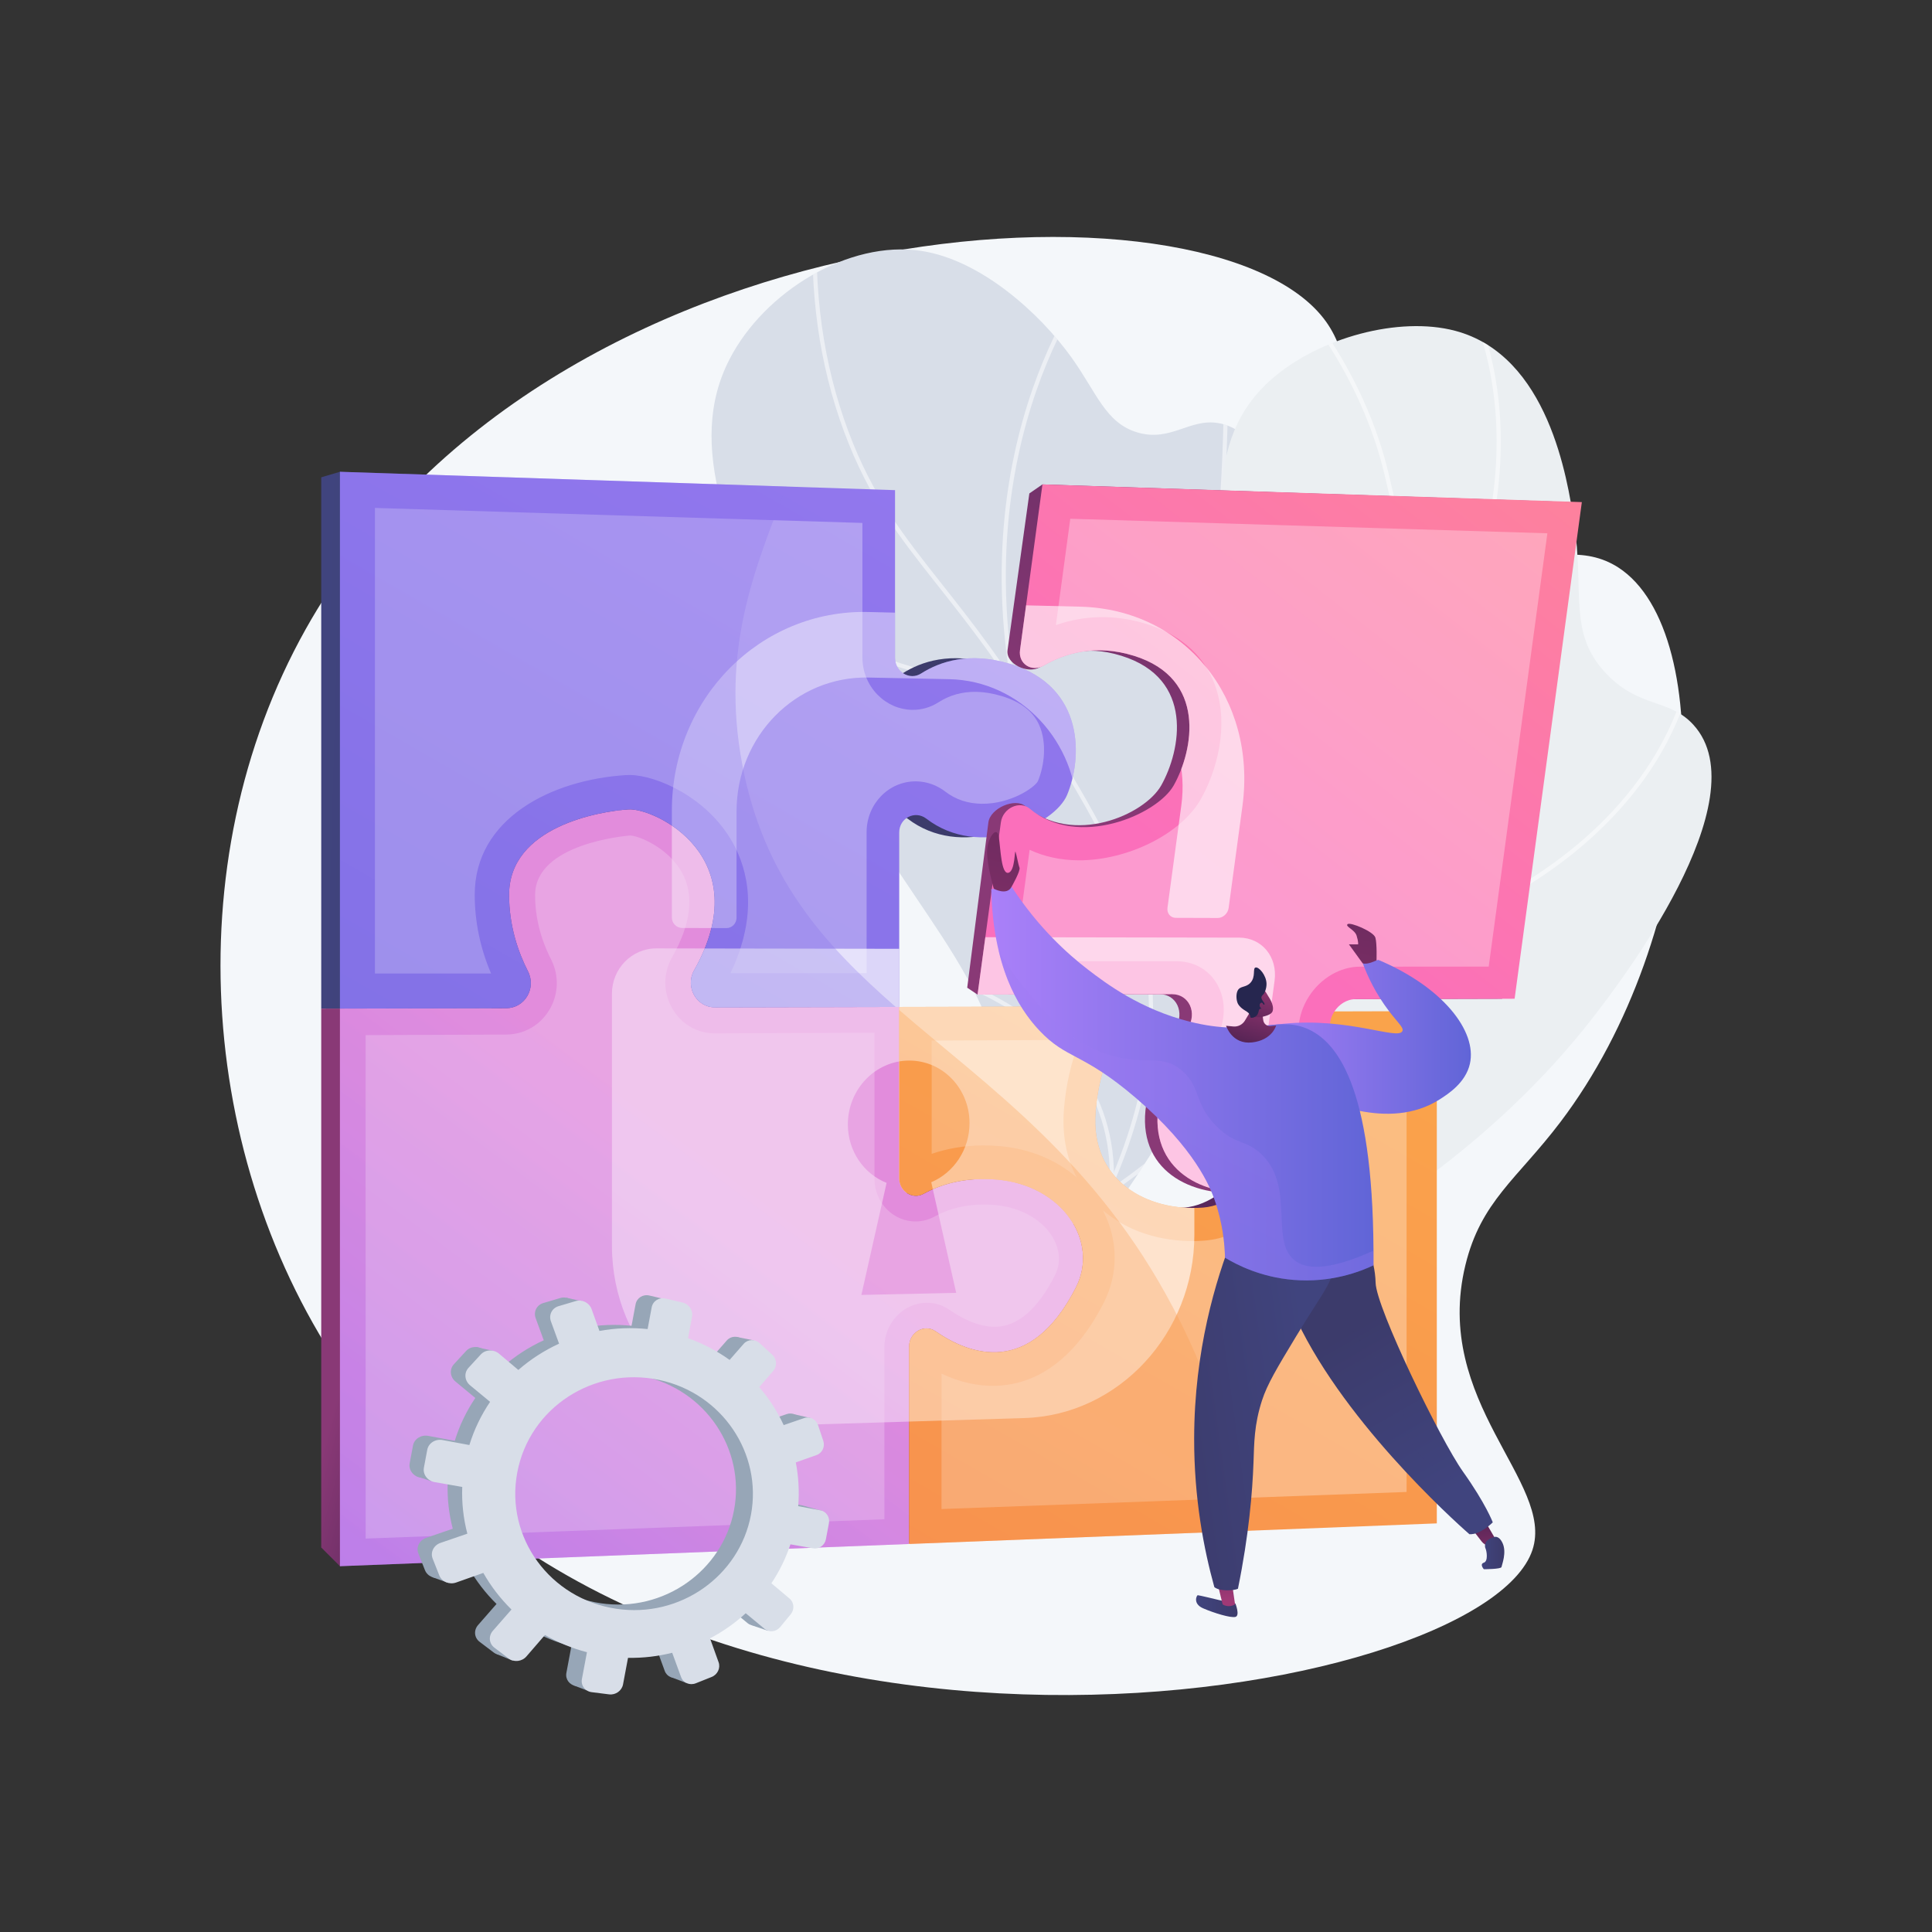 <?xml version="1.0" encoding="utf-8"?>
<!-- Generator: Adobe Illustrator 28.1.0, SVG Export Plug-In . SVG Version: 6.00 Build 0)  -->
<svg version="1.1" xmlns="http://www.w3.org/2000/svg" xmlns:xlink="http://www.w3.org/1999/xlink" x="0px" y="0px"
	 viewBox="0 0 3710 3710" style="enable-background:new 0 0 3710 3710;" xml:space="preserve">
<rect x="0" y="0" width="3710" height="3710" fill="#333333" stroke="none"/>
<style type="text/css">
	.st0{fill:#F4F7FA;}
	.st1{opacity:0.5;clip-path:url(#SVGID_00000013888273418740874490000009956810890954326445_);}
	.st2{fill:#FFFFFF;}
	.st3{opacity:0.5;clip-path:url(#SVGID_00000028308351428021098420000015280580745151757188_);}
	.st4{fill:url(#SVGID_00000068674289546809102460000016904090674174440077_);}
	.st5{fill:url(#SVGID_00000083777700887524780730000010235284921927968133_);}
	.st6{fill:url(#SVGID_00000084499606447977378960000007503833637080022657_);}
	.st7{opacity:0.6;clip-path:url(#SVGID_00000145059657096460665810000007361023164781077930_);}
	.st8{opacity:0.3;fill:#FFFFFF;}
	.st9{opacity:0.3;fill:url(#SVGID_00000115502988078811922390000012487630506882339748_);}
	.st10{opacity:0.7;clip-path:url(#SVGID_00000181781962623418130280000013317388261950387592_);}
	.st11{opacity:0.6;fill:#FFFFFF;}
	.st12{opacity:0.3;}
	.st13{fill:url(#SVGID_00000061451654356020529320000013115589399025458604_);}
	.st14{clip-path:url(#SVGID_00000102518534464142591460000003238878431578669963_);}
	.st15{fill:url(#SVGID_00000102502363828806973770000012533181680780606116_);}
	.st16{fill:url(#SVGID_00000072971418186839288500000004190643237295496861_);}
	.st17{fill:url(#SVGID_00000126298327157203906420000017602738501781196991_);}
	.st18{opacity:0.6;clip-path:url(#SVGID_00000039814415486011331230000012279523189591607461_);}
	.st19{fill:url(#SVGID_00000101801872466791691140000001504331642128241335_);}
	.st20{fill:url(#SVGID_00000029005631991820922600000005738741232467654018_);}
	.st21{fill:url(#SVGID_00000093859384778600939110000017575939552941517755_);}
	.st22{fill:url(#SVGID_00000020375302334300605490000007275058879405256370_);}
	.st23{fill:url(#SVGID_00000054961698947192001530000018268793908130054841_);}
	.st24{fill:url(#SVGID_00000138532466136966822670000012733320813975049649_);}
	.st25{fill:url(#SVGID_00000005953838739261122550000011767146727953617343_);}
	.st26{fill:url(#SVGID_00000025421269609888357660000004350461063635446206_);}
	.st27{fill:url(#SVGID_00000092419052058293498220000006174882703656540587_);}
	.st28{fill:url(#SVGID_00000078032311290965369350000014869225513972312715_);}
	.st29{fill:url(#SVGID_00000159461191024907447930000009837670233080604048_);}
	.st30{fill:url(#SVGID_00000114776444928830811100000002266461423122035609_);}
	.st31{fill:#26264F;}
	.st32{fill:url(#SVGID_00000033330457196978860560000008894007789336411550_);}
	.st33{opacity:0.3;fill:url(#SVGID_00000161601222024041107560000002867269127444846210_);}
	.st34{fill:url(#SVGID_00000042729996074358436770000006883663710328848562_);}
	.st35{fill:#97A6B7;}
	.st36{fill:#D8DEE8;}
</style>
<g id="Background">
</g>
<g id="Illustration">
	<g>
		<path class="st0" d="M2546.42,617.72c95.86,134.2-12.56,354.54,128.63,454.74c137.44,97.54,303.3-66.45,432.75,17.39
			c192.03,124.38,163.29,703.04-111.74,1065.28c-82.71,108.94-152.33,151.72-182.07,274.25
			c-63.87,263.11,171.94,416.74,128.74,546.99c-97.26,293.28-1637.79,554.72-2266.19-316.99
			c-293.49-407.13-342.99-998.96-89.35-1451.52C1045.51,390.08,2331.33,316.6,2546.42,617.72z"/>
		<g>
			<g>
				<defs>
					<path id="SVGID_1_" d="M1880.96,2631.29c47.18-125.92,97.04-317.2,55.99-532.58c-53.84-282.48-216.73-358.23-413.06-784.54
						c-124.14-269.55-208.06-458.91-122.96-624.38c66.69-129.67,229.18-229.13,368.03-208.02
						c115.45,17.55,228.07,120.53,288.15,204.05c48.97,68.07,65.64,126.82,127.69,144.78c63.41,18.36,99.42-27.54,154.87-18.14
						c112.47,19.07,162.58,241.42,170.68,277.36c90.1,399.75-120.07,803.13-213.86,977.98
						C2218.93,2212.38,2089.92,2417.7,1880.96,2631.29z"/>
				</defs>
				<use xlink:href="#SVGID_1_"  style="overflow:visible;fill:#D8DEE8;"/>
				<clipPath id="SVGID_00000001634762450544533020000006671909661942218883_">
					<use xlink:href="#SVGID_1_"  style="overflow:visible;"/>
				</clipPath>
				<g style="opacity:0.5;clip-path:url(#SVGID_00000001634762450544533020000006671909661942218883_);">
					<path class="st2" d="M1813.01,2746.84l-5.86-5.45c124.04-133.41,221.25-267.45,288.94-398.39
						c99.81-193.09,131.99-373.96,95.66-537.58c-28.46-128.16-96.86-241.7-191.54-398.84c-75.58-125.44-140.46-207.54-197.7-279.96
						c-74.8-94.64-133.88-169.4-181.32-296.75c-48.15-129.24-67.97-271.56-58.92-423l7.98,0.48
						c-8.98,150.33,10.68,291.55,58.43,419.73c47,126.17,105.74,200.49,180.1,294.58c57.39,72.61,122.43,154.92,198.27,280.8
						c91.49,151.85,163.75,271.8,192.5,401.23c36.75,165.5,4.33,348.18-96.36,542.98
						C2035.17,2478.26,1937.54,2612.9,1813.01,2746.84z"/>
					<path class="st2" d="M1936.9,1316.76c-27.81,0-120.04-3.27-229.85-42.26c-121.12-43-289.18-139.47-401.93-354.84l7.08-3.71
						c111.55,213.07,277.74,308.49,397.52,351.01c114.54,40.66,209.46,42.05,230.85,41.78c-45.46-272.13,8.33-483.39,61.66-612.95
						c58.16-141.29,128.46-218.79,129.17-219.55l5.89,5.41c-0.7,0.76-70.2,77.45-127.81,217.54
						c-53.15,129.26-106.74,340.49-60.26,612.77l0.76,4.45l-4.51,0.21C1945.3,1316.64,1942.32,1316.76,1936.9,1316.76z"/>
					<path class="st2" d="M2144.7,1661.07l-2.53-1.43c-1.48-0.83-149.5-83.74-314.17-137.81c-163.84-53.8-440.81,36.18-443.59,37.09
						l-2.5-7.59c2.8-0.92,282.28-91.71,448.58-37.1c153.52,50.41,292.61,125.76,313.03,137.02
						c119.73-112.76,169.42-377.74,190.03-580.79c22.5-221.77,16.07-419.48,16.01-421.45l7.99-0.27
						c0.07,1.98,6.52,200.23-16.04,422.53c-30.35,299.08-95.85,496.85-194.67,587.84L2144.7,1661.07z"/>
					<path class="st2" d="M2129.84,2293.48l0.51-7.95c5.42-85.08-14.77-161.23-60.01-226.36c-36.26-52.2-88.64-97.54-155.67-134.75
						c-114.41-63.52-233.2-81.45-234.39-81.63l1.16-7.91c1.2,0.18,121.44,18.33,237.12,82.54
						c105.72,58.69,228.89,168.69,220.22,360.55c27.2-18.62,134.67-94.95,255.98-218.43c129.03-131.33,300.57-344.37,385.07-613.56
						l164.08-522.71l7.63,2.39l-164.08,522.71c-85,270.77-257.45,484.94-387.14,616.92c-140.5,142.97-262.57,223.04-263.79,223.83
						L2129.84,2293.48z"/>
				</g>
			</g>
		</g>
		<g>
			<defs>
				<path id="SVGID_00000065762879534282642970000009693273173044624046_" d="M2467,2431.73
					c190.12-99.3,418.15-252.92,593.91-480.35c44.85-58.04,321.94-416.59,190.7-559.81c-46.23-50.45-104.09-31.58-167.08-97.95
					c-74.64-78.64-41.19-155.48-62.09-291.79c-12.47-81.33-48.97-319.36-228.29-366.66c-107.16-28.27-260.48,12.84-351.58,92.34
					c-133.64,116.6-107.25,292.93-57.43,590.5c44.16,263.79,92.58,308.59,121.06,499.09
					C2527.32,1958.49,2535.13,2164.46,2467,2431.73z"/>
			</defs>
			<use xlink:href="#SVGID_00000065762879534282642970000009693273173044624046_"  style="overflow:visible;fill:#EBEFF2;"/>
			<clipPath id="SVGID_00000160897519748696190200000004084632767694414215_">
				<use xlink:href="#SVGID_00000065762879534282642970000009693273173044624046_"  style="overflow:visible;"/>
			</clipPath>
			<g style="opacity:0.5;clip-path:url(#SVGID_00000160897519748696190200000004084632767694414215_);">
				<path class="st2" d="M2033.7,2793.12c-106.43,55.17-222.69,97.47-347.99,126.53l-1.83-7.87
					c236.78-54.91,441.14-157.41,607.39-304.65c221.48-196.15,361.02-465.29,414.76-799.94c55.96-348.52,4.85-680.78-47.87-898.14
					c-36.51-150.52-120.96-293.81-250.99-425.87l5.75-5.67c131.08,133.12,216.23,277.67,253.09,429.63
					c52.9,218.08,104.17,551.48,48,901.33c-54.04,336.55-194.46,607.29-417.38,804.71
					C2217.39,2683.36,2129.52,2743.45,2033.7,2793.12z"/>
				<path class="st2" d="M2731.63,1358.25l-3.34-1.42c-0.88-0.38-89.17-38.37-185.77-116.67
					c-89.25-72.34-204.16-194.89-244.72-367.93l7.87-1.84c40.04,170.81,153.67,291.95,241.94,363.49
					c85.21,69.06,163.69,106.4,180.54,114.04c263.34-474.98,100.56-771.92,44.27-851.74c-1.72-2.44-2.33-3.32-2.68-3.99l7.17-3.72
					l-3.59,1.86l3.57-1.9c0.27,0.47,1.01,1.5,2.13,3.09c57.1,80.98,222.56,382.57-45.61,863.55L2731.63,1358.25z"/>
				<path class="st2" d="M2862.98,1740.75c-44.78,23.21-94.79,45.14-150.69,65.05l-2.03,0.72l-1.73-1.29
					c-2.32-1.73-233.88-176.62-377.87-505.15l-145.23-331.35l7.4-3.24l145.23,331.35c136.58,311.6,352.23,484.06,373.59,500.61
					c146.18-52.33,343.67-152.9,459.01-335.47c69.28-109.65,76.01-198.16,76.07-199.04l8.06,0.54c-0.06,0.9-6.83,91.06-77.02,202.36
					C3126.66,1546.92,3032.58,1652.85,2862.98,1740.75z"/>
			</g>
		</g>
		<g>
			<g>
				
					<linearGradient id="SVGID_00000088098339000906536770000002522680946890784164_" gradientUnits="userSpaceOnUse" x1="3934.973" y1="-235.287" x2="623.014" y2="5519.529">
					<stop  offset="0" style="stop-color:#311944"/>
					<stop  offset="1" style="stop-color:#893976"/>
				</linearGradient>
				<path style="fill:url(#SVGID_00000088098339000906536770000002522680946890784164_);" d="M2437.99,1970.07
					c-34.34,0.09-74.85,13.72-55.28,43.74c99.99,153.38-15.23,297.98-108.27,305.08c-55.02,4.2-110.25-9.44-149.85-41.19
					c-29.73,32.84-58.61,66.41-86.76,100.6c9.64,30.49,7.88,63.53-7.87,94.34c-87.92,171.96-203.79,129.2-269.4,83.77
					c-21.48-14.87-50.76,2.15-50.76,29.34v379.15l1013.38-39.54v-983.66L2437.99,1970.07z"/>
			</g>
			<g>
				
					<linearGradient id="SVGID_00000036216770519836930370000011739346983970496185_" gradientUnits="userSpaceOnUse" x1="615.436" y1="1420.816" x2="1091.629" y2="1434.293">
					<stop  offset="0" style="stop-color:#40447E"/>
					<stop  offset="0.996" style="stop-color:#3C3B6B"/>
				</linearGradient>
				<path style="fill:url(#SVGID_00000036216770519836930370000011739346983970496185_);" d="M616.86,1936.77l319.26-0.73
					c35.91-0.08,58.25-38.54,41.81-70.79c-18.94-37.17-36.27-87.43-36.27-146.8c0-131.06,173.62-160.54,229.19-164.16
					c50.21-3.27,248.98,91.33,126.1,309c-17.86,31.63,4.38,71.19,39.99,71.11l353.86-0.8v-334.99c0-27.93,30.42-43.16,52.12-26.52
					c102.21,78.43,246,12,270.22-45.51c28.7-68.16,36.52-207.76-110.13-251.98c-77.18-23.28-133.77-4.55-170.26,18.75
					c-21.68,13.84-49.96-2.99-49.96-29.72L652.81,905.96l-35.95,10.62V1936.77z"/>
			</g>
			<g>
				
					<linearGradient id="SVGID_00000129897597714901792790000018053409058864995513_" gradientUnits="userSpaceOnUse" x1="1127.704" y1="2338.565" x2="768.236" y2="2239.711">
					<stop  offset="0" style="stop-color:#311944"/>
					<stop  offset="1" style="stop-color:#893976"/>
				</linearGradient>
				<path style="fill:url(#SVGID_00000129897597714901792790000018053409058864995513_);" d="M1760.56,2556.4
					c65.61,45.42,181.48,88.19,269.4-83.77c45.58-89.16-25.97-197.01-151.98-207.57c-62.82-5.27-109.29,10.27-140.23,27.35
					c-21.43,11.83-46.94-4.65-46.94-29.76v-329.03l-353.86,0.8c-35.61,0.08-57.85-39.48-39.99-71.11
					c122.88-217.67-75.89-312.27-126.1-309c-55.57,3.62-229.19,33.1-229.19,164.16c0,59.37,17.33,109.63,36.27,146.8
					c16.43,32.24-5.9,70.7-41.81,70.79l-319.26,0.73v1034.86l35.95,35.89l1056.99-421.79
					C1709.8,2558.55,1739.07,2541.53,1760.56,2556.4z"/>
				<g>
					<g>
						<defs>
							<path id="SVGID_00000168113829814522062560000011138692600924912062_" d="M1796.51,2556.4
								c65.61,45.42,181.48,88.19,269.4-83.77c45.58-89.16-25.97-197.01-151.98-207.57c-62.82-5.27-109.29,10.27-140.23,27.35
								c-21.43,11.83-46.94-4.65-46.94-29.76v-329.03l-353.86,0.8c-35.61,0.08-57.85-39.48-39.99-71.11
								c122.88-217.67-75.89-312.27-126.1-309c-55.57,3.62-229.19,33.1-229.19,164.16c0,59.37,17.33,109.63,36.27,146.8
								c16.43,32.24-5.9,70.7-41.81,70.79l-319.26,0.73v1070.75l1092.94-42.64v-379.15
								C1745.75,2558.55,1775.02,2541.53,1796.51,2556.4z"/>
						</defs>
						
							<linearGradient id="SVGID_00000041271577812867132270000017992944907344396701_" gradientUnits="userSpaceOnUse" x1="1393.427" y1="2190.836" x2="56.429" y2="3981.249">
							<stop  offset="3.597120e-03" style="stop-color:#E38DDD"/>
							<stop  offset="1" style="stop-color:#9571F6"/>
						</linearGradient>
						
							<use xlink:href="#SVGID_00000168113829814522062560000011138692600924912062_"  style="overflow:visible;fill:url(#SVGID_00000041271577812867132270000017992944907344396701_);"/>
						<clipPath id="SVGID_00000170987274470247055860000015562426532589961398_">
							<use xlink:href="#SVGID_00000168113829814522062560000011138692600924912062_"  style="overflow:visible;"/>
						</clipPath>
						<g style="opacity:0.6;clip-path:url(#SVGID_00000170987274470247055860000015562426532589961398_);">
							<path class="st2" d="M2167.94,1784.61l-80.46-0.25c-10.27-0.03-18.6-8.82-18.6-19.62v-199.12
								c0-141.62-109.66-258.64-246.13-261.4l-155.05-3.14c-139.35-2.82-253.33,112.39-253.33,257.34v203.82
								c0,11.06-8.74,20-19.52,19.97l-85.03-0.26c-10.86-0.03-19.66-9.07-19.66-20.18v-204.71c0-216.03,170.28-386.95,377.54-381.83
								l155.04,3.83c202.02,4.99,363.65,178.61,363.65,387.84v198.28C2186.41,1775.95,2178.14,1784.65,2167.94,1784.61z"/>
							<path class="st2" d="M2214.23,1822.83l-953.79-1.64c-47.08-0.08-85.35,38.88-85.35,87.02v483.57
								c0,196.36,155.48,350.77,344.96,344.97l447.22-13.7c181.13-5.55,326.24-162.95,326.24-351.64v-464.68
								C2293.51,1860.47,2258.07,1822.9,2214.23,1822.83z M1836.17,2482.65l-182.05,3.99l48.37-215.17
								c-43.49-17.2-74.36-60.79-74.36-112.3c0-67.31,52.64-122.19,117.31-122.57c64.37-0.38,116.34,53.42,116.34,120.18
								c0,51.08-30.43,95.15-73.52,113.47L1836.17,2482.65z"/>
						</g>
					</g>
					<path class="st8" d="M702.11,2954.51v-966.77l269.96-1.09c34.21-0.14,65.16-17.84,82.85-47.31
						c17.86-29.78,19.08-66.1,3.26-97.21c-20.31-39.92-30.61-81.45-30.61-123.4c0-98.84,173.72-113.62,182.57-114.31
						c14.79,0.33,71.73,21.86,99.07,70.53c24.4,43.42,18.14,98.31-18.62,163.31c-17.29,30.56-17.3,67.08-0.03,97.63
						c17.22,30.48,48.03,48.58,82.35,48.44l306.31-1.23v280.22c0,22.72,8.63,43.81,24.27,59.4c15.13,15.08,34.96,23.17,55.81,22.82
						c12.46-0.21,24.95-3.6,36.11-9.78c26.26-14.54,56.57-22.18,90.05-22.71c7.85-0.12,15.96,0.15,24.11,0.82
						c51.78,4.25,95.67,29.95,114.69,67.04c8.31,16.21,15.22,41.39,0.9,69.33c-32.6,63.66-70.59,96.52-112.94,97.55
						c-33.65,0.82-66.92-17.2-88.93-32.48c-13.33-9.25-28.84-13.96-44.86-13.59c-44.13,0.99-80.14,39.24-80.14,85.25v330.45
						L702.11,2954.51z"/>
					
						<linearGradient id="SVGID_00000003796005016872573520000003106640751667975867_" gradientUnits="userSpaceOnUse" x1="1393.427" y1="2190.836" x2="56.429" y2="3981.249">
						<stop  offset="3.597120e-03" style="stop-color:#E38DDD"/>
						<stop  offset="1" style="stop-color:#9571F6"/>
					</linearGradient>
					<path style="opacity:0.3;fill:url(#SVGID_00000003796005016872573520000003106640751667975867_);" d="M1796.51,2556.4
						c65.61,45.42,181.48,88.19,269.4-83.77c45.58-89.16-25.97-197.01-151.98-207.57c-62.82-5.27-109.29,10.27-140.23,27.35
						c-21.43,11.83-46.94-4.65-46.94-29.76v-329.03l-353.86,0.8c-35.61,0.08-57.85-39.48-39.99-71.11
						c122.88-217.67-75.89-312.27-126.1-309c-55.57,3.62-229.19,33.1-229.19,164.16c0,59.37,17.33,109.63,36.27,146.8
						c16.43,32.24-5.9,70.7-41.81,70.79l-319.26,0.73v1070.75l1092.94-42.64v-379.15
						C1745.75,2558.55,1775.02,2541.53,1796.51,2556.4z"/>
				</g>
			</g>
			<g>
				<g>
					<defs>
						<path id="SVGID_00000043443869406378556040000002243886831510167449_" d="M652.81,1936.77l319.26-0.73
							c35.91-0.08,58.25-38.54,41.81-70.79c-18.94-37.17-36.27-87.43-36.27-146.8c0-131.06,173.62-160.54,229.19-164.16
							c50.21-3.27,248.98,91.33,126.1,309c-17.86,31.63,4.38,71.19,39.99,71.11l353.86-0.8v-334.99c0-27.93,30.42-43.16,52.12-26.52
							c102.21,78.43,246,12,270.22-45.51c28.7-68.16,36.52-207.76-110.13-251.98c-77.18-23.28-133.77-4.55-170.26,18.75
							c-21.68,13.84-49.96-2.99-49.96-29.72V941.22L652.81,905.96V1936.77z"/>
					</defs>
					
						<linearGradient id="SVGID_00000042736797883103335780000002591625744818382494_" gradientUnits="userSpaceOnUse" x1="2695.629" y1="-1119.771" x2="-729.991" y2="4832.539">
						<stop  offset="0" style="stop-color:#AA80F9"/>
						<stop  offset="0.996" style="stop-color:#6165D7"/>
					</linearGradient>
					
						<use xlink:href="#SVGID_00000043443869406378556040000002243886831510167449_"  style="overflow:visible;fill:url(#SVGID_00000042736797883103335780000002591625744818382494_);"/>
					<clipPath id="SVGID_00000008135216446188331800000007314362998693092541_">
						<use xlink:href="#SVGID_00000043443869406378556040000002243886831510167449_"  style="overflow:visible;"/>
					</clipPath>
					<g style="opacity:0.7;clip-path:url(#SVGID_00000008135216446188331800000007314362998693092541_);">
						<path class="st11" d="M2167.94,1784.61l-80.46-0.25c-10.27-0.03-18.6-8.82-18.6-19.62v-199.12
							c0-141.62-109.66-258.64-246.13-261.4l-155.05-3.14c-139.35-2.82-253.33,112.39-253.33,257.34v203.82
							c0,11.06-8.74,20-19.52,19.97l-85.03-0.26c-10.86-0.03-19.66-9.07-19.66-20.18v-204.71c0-216.03,170.28-386.95,377.54-381.83
							l155.04,3.83c202.02,4.99,363.65,178.61,363.65,387.84v198.28C2186.41,1775.95,2178.14,1784.65,2167.94,1784.61z"/>
						<path class="st2" d="M2214.23,1822.83l-953.79-1.64c-47.08-0.08-85.35,38.88-85.35,87.02v483.57
							c0,196.36,155.48,350.77,344.96,344.97l447.22-13.7c181.13-5.55,326.24-162.95,326.24-351.64v-464.68
							C2293.51,1860.47,2258.07,1822.9,2214.23,1822.83z M1836.17,2482.65l-182.05,3.99l48.37-215.17
							c-43.49-17.2-74.36-60.79-74.36-112.3c0-67.31,52.64-122.19,117.31-122.57c64.37-0.38,116.34,53.42,116.34,120.18
							c0,51.08-30.43,95.15-73.52,113.47L1836.17,2482.65z"/>
					</g>
				</g>
				<path class="st8" d="M719.99,1869.43V975.37l936.09,28.81v258.13c0,27.3,10.43,52.9,29.34,72.04
					c17.91,18.12,41.34,28.33,65.95,28.78c17.89,0.32,35.38-4.66,50.6-14.42c21.71-13.92,46.25-20.7,72.96-20.18
					c15.21,0.3,31.4,2.98,48.09,7.97c36.75,11,60.4,29.13,72.35,55.45c15.53,34.19,10.04,78.91-2.28,108.1
					c-6.63,12.6-52.88,44.06-107.86,43.42c-26.7-0.31-50.19-8.13-69.81-23.24c-16.47-12.68-35.84-19.53-56.03-19.79
					c-52.45-0.69-95.25,43.1-95.25,97.61v270.73l-261.46-0.01c54.69-114.29,33.41-198.69,4.24-250.84
					c-48.82-87.28-146.3-129.05-196.99-129.73c-2.79-0.04-5.46,0.04-7.97,0.19c-143.79,9.02-290.35,83.62-290.35,229.75
					c0,51.67,10.57,102.46,31.43,151.33L719.99,1869.43z"/>
				<g class="st12">
					
						<linearGradient id="SVGID_00000055673574931308656390000002408541158759418780_" gradientUnits="userSpaceOnUse" x1="2673.298" y1="-1163.802" x2="-777.558" y2="4832.357">
						<stop  offset="0" style="stop-color:#AA80F9"/>
						<stop  offset="0.996" style="stop-color:#6165D7"/>
					</linearGradient>
					<path style="fill:url(#SVGID_00000055673574931308656390000002408541158759418780_);" d="M1425.02,1466.05
						c-40.71-218.97,23.88-373.92,85.35-531.72l-857.56-28.37v1030.81l319.25-0.73c35.91-0.08,58.25-38.55,41.82-70.79
						c-18.94-37.17-36.28-87.43-36.28-146.8c0-131.06,173.62-160.54,229.19-164.16c50.21-3.27,248.98,91.33,126.1,309
						c-17.85,31.63,4.38,71.19,39.99,71.11l347.12-0.78C1580.63,1811.9,1465.4,1683.3,1425.02,1466.05z"/>
				</g>
			</g>
			<g>
				<g>
					<defs>
						<path id="SVGID_00000111163762575909421120000009692041317914609812_" d="M2759.12,1941.68l-305.09,0.81
							c-34.34,0.09-54.95,41.3-35.38,71.32c99.99,153.38-15.23,297.98-108.27,305.08c-108.06,8.25-216.98-52.26-206.57-183.83
							c4.51-56.95,19.74-102.6,35.54-136.01c14.47-30.6-6.87-66.34-39.33-66.27l-373.29,0.84v329.03
							c0,25.11,25.51,41.59,46.94,29.76c30.94-17.08,77.42-32.62,140.23-27.35c126.02,10.56,197.57,118.41,151.98,207.57
							c-87.92,171.96-203.79,129.19-269.4,83.77c-21.49-14.87-50.76,2.15-50.76,29.34v379.15l1013.38-39.54V1941.68z"/>
					</defs>
					
						<linearGradient id="SVGID_00000176747857249014481130000016275757163474572199_" gradientUnits="userSpaceOnUse" x1="3824.903" y1="-319.323" x2="512.942" y2="5435.494">
						<stop  offset="0" style="stop-color:#FFC444"/>
						<stop  offset="0.996" style="stop-color:#F36F56"/>
					</linearGradient>
					
						<use xlink:href="#SVGID_00000111163762575909421120000009692041317914609812_"  style="overflow:visible;fill:url(#SVGID_00000176747857249014481130000016275757163474572199_);"/>
					<clipPath id="SVGID_00000085233264710522087800000007461364788124428447_">
						<use xlink:href="#SVGID_00000111163762575909421120000009692041317914609812_"  style="overflow:visible;"/>
					</clipPath>
					<g style="clip-path:url(#SVGID_00000085233264710522087800000007461364788124428447_);">
						<path class="st2" d="M2167.94,1784.61l-80.46-0.25c-10.27-0.03-18.6-8.82-18.6-19.62v-199.12
							c0-141.62-109.66-258.64-246.13-261.4l-155.05-3.14c-139.35-2.82-253.33,112.39-253.33,257.34v203.82
							c0,11.06-8.74,20-19.52,19.97l-85.03-0.26c-10.86-0.03-19.66-9.07-19.66-20.18v-204.71c0-216.03,170.28-386.95,377.54-381.83
							l155.04,3.83c202.02,4.99,363.65,178.61,363.65,387.84v198.28C2186.41,1775.95,2178.14,1784.65,2167.94,1784.61z"/>
						<path class="st11" d="M2214.23,1822.83l-953.79-1.64c-47.08-0.08-85.35,38.88-85.35,87.02v483.57
							c0,196.36,155.48,350.77,344.96,344.97l447.22-13.7c181.13-5.55,326.24-162.95,326.24-351.64v-464.68
							C2293.51,1860.47,2258.07,1822.9,2214.23,1822.83z M1836.17,2482.65l-182.05,3.99l48.37-215.17
							c-43.49-17.2-74.36-60.79-74.36-112.3c0-67.31,52.64-122.19,117.31-122.57c64.37-0.38,116.34,53.42,116.34,120.18
							c0,51.08-30.43,95.15-73.52,113.47L1836.17,2482.65z"/>
					</g>
				</g>
				<path class="st8" d="M1807.99,2897.79v-260.02c35.07,16.53,69.96,24.37,104.22,23.39c58.46-1.66,141.64-30.68,207.17-159.16
					c28.36-55.62,28.18-119.62-0.5-175.79c-0.36-0.71-0.73-1.42-1.1-2.13c45.79,39.12,108.88,60.34,177.36,59.06
					c6.19-0.12,12.46-0.42,18.64-0.91c71.84-5.65,143.82-61.99,179.34-140.05c34.16-75.06,30.46-159.66-9.41-236.66l217.34-1.08
					v860.56L1807.99,2897.79z M2067.38,2260.83c-38.9-33.65-90.28-55.04-147.71-59.99c-11.5-0.99-23.02-1.43-34.25-1.29
					c-33.94,0.4-66.18,5.83-96.35,16.22v-217.57l284.54-1.3c-16.56,41.82-26.81,86.58-30.52,133.42
					C2039.27,2178.54,2047.62,2222.84,2067.38,2260.83z"/>
				<g class="st12">
					
						<linearGradient id="SVGID_00000182528916140990740380000013628489445729175435_" gradientUnits="userSpaceOnUse" x1="3750.908" y1="-497.502" x2="338.72" y2="5431.47">
						<stop  offset="0" style="stop-color:#FFC444"/>
						<stop  offset="0.996" style="stop-color:#F36F56"/>
					</linearGradient>
					<path style="fill:url(#SVGID_00000182528916140990740380000013628489445729175435_);" d="M1726.75,1939.51v323.14
						c0,25.11,25.51,41.59,46.94,29.76c30.94-17.08,77.42-32.62,140.23-27.35c126.02,10.56,197.57,118.41,151.98,207.57
						c-87.92,171.96-203.79,129.2-269.4,83.77c-21.49-14.87-50.76,2.15-50.76,29.34v379.15l648.72-25.31
						c-29.63-176.88-82.88-316.34-140.88-426.83C2104.25,2228.22,1898.39,2088.37,1726.75,1939.51z"/>
				</g>
			</g>
			<g>
				
					<linearGradient id="SVGID_00000020384246247122276630000008825722557628748722_" gradientUnits="userSpaceOnUse" x1="3072.407" y1="223.109" x2="2052.789" y2="1646.326" gradientTransform="matrix(1 0 -0.134 0.987 399.021 38.4)">
					<stop  offset="0" style="stop-color:#311944"/>
					<stop  offset="1" style="stop-color:#893976"/>
				</linearGradient>
				<path style="fill:url(#SVGID_00000020384246247122276630000008825722557628748722_);" d="M1996.81,1281.28
					c39.61-23,82.63-44.93,156.7-21.96c140.74,43.66,114.26,181.47,76.45,248.76c-31.91,56.78-169.3,117.32-261.03,39.9
					c-19.47-16.43-67.2,3.64-70.93,31.21l-40.67,317.48l19.87,13.21l349.43-0.83c32.47-0.07,49.03,35.21,30.47,65.42
					c-20.27,32.99-41.6,78.04-53.72,134.27c-27.99,129.88,72.84,189.61,182,181.47c93.99-7.01,228.53-149.75,149.04-301.17
					c-15.56-29.63,10.56-70.31,44.91-70.4l305.2-0.79l129.11-953.66l-1011.83-33.98l-25.16,17.33l-41.9,300.97
					C1931.18,1274.89,1973.27,1294.95,1996.81,1281.28z"/>
				
					<linearGradient id="SVGID_00000170248203798277136550000000184549463685998001_" gradientUnits="userSpaceOnUse" x1="3091.835" y1="219.859" x2="2072.217" y2="1643.075" gradientTransform="matrix(1 0 -0.134 0.987 399.021 38.4)">
					<stop  offset="0" style="stop-color:#FF9085"/>
					<stop  offset="1" style="stop-color:#FB6FBB"/>
				</linearGradient>
				<path style="fill:url(#SVGID_00000170248203798277136550000000184549463685998001_);" d="M2004.71,1277.84
					c39.61-23,98.7-41.49,172.77-18.51c140.74,43.66,114.26,181.47,76.45,248.76c-31.91,56.78-184.57,122.35-276.3,44.93
					c-19.47-16.43-51.93-1.39-55.66,26.18l-44.77,330.69l373.4-0.83c32.47-0.07,49.03,35.21,30.47,65.42
					c-20.27,32.99-41.6,78.04-53.72,134.27c-27.99,129.88,72.84,189.61,182,181.47c93.99-7.01,228.53-149.75,149.04-301.17
					c-15.56-29.63,10.56-70.31,44.91-70.4l305.2-0.79l129.11-953.66l-1035.8-33.98l-43.09,318.3
					C1955.14,1274.89,1981.17,1291.5,2004.71,1277.84z"/>
				<path class="st8" d="M2402.48,2228.18c-45.53,0.63-84.36-14.28-103.79-39.93c-14.47-19.11-18.24-43.6-11.51-74.85
					c8.56-39.76,23.46-77.13,44.26-111.04c20.71-33.78,24.31-73.01,9.62-105.03c-14.77-32.21-45.37-51.46-81.91-51.46l-310.95-0.02
					l28.97-214.01c28.01,13.07,59.61,19.96,93.43,20.19c94.9,0.66,198.15-51.15,235.56-117.85
					c29.97-53.44,53.38-137.04,29.27-211.83c-13.43-41.67-47.51-97.07-133.78-124.06c-25.93-8.12-52.23-12.55-78.14-13.16
					c-32.82-0.78-64.92,4.35-95.92,15.3l27.66-204.31l916.17,27.95l-112.66,832.1l-247.02,0.08c-38.14,0.01-75.93,22.15-98.57,57.82
					c-22.56,35.55-25.86,78.03-8.6,110.79c30.9,58.67,16.17,106.38-1.63,136.13c-24.47,40.89-63.85,64.87-88.51,66.65
					C2410.44,2227.95,2406.42,2228.12,2402.48,2228.18z"/>
				<g>
					<defs>
						<path id="SVGID_00000063629096785841836490000015184638733929971084_" d="M2004.71,1277.84c39.61-23,98.7-41.49,172.77-18.51
							c140.74,43.66,114.26,181.47,76.45,248.76c-31.91,56.78-184.57,122.35-276.3,44.93c-19.47-16.43-51.93-1.39-55.66,26.18
							l-44.77,330.69l373.4-0.83c32.47-0.07,49.03,35.21,30.47,65.42c-20.27,32.99-41.6,78.04-53.72,134.27
							c-27.99,129.88,72.84,189.61,182,181.47c93.99-7.01,228.53-149.75,149.04-301.17c-15.56-29.63,10.56-70.31,44.91-70.4
							l305.2-0.79l129.11-953.66l-1035.8-33.98l-43.09,318.3C1955.14,1274.89,1981.17,1291.5,2004.71,1277.84z"/>
					</defs>
					<clipPath id="SVGID_00000084517696930967391170000008004732878651276933_">
						<use xlink:href="#SVGID_00000063629096785841836490000015184638733929971084_"  style="overflow:visible;"/>
					</clipPath>
					<g style="opacity:0.6;clip-path:url(#SVGID_00000084517696930967391170000008004732878651276933_);">
						<path class="st2" d="M2338.29,1762.79l-80.42-0.25c-10.27-0.03-17.42-8.7-15.98-19.37l26.61-196.57
							c18.93-139.8-75.09-255.32-211.19-258.05l-154.63-3.1c-138.97-2.78-268.35,110.95-287.72,254.05l-27.24,201.21
							c-1.48,10.92-11.41,19.74-22.19,19.71l-84.99-0.26c-10.85-0.03-18.45-8.95-16.97-19.92l27.36-202.09
							c28.87-213.26,221.99-381.99,428.57-376.94l154.53,3.78c201.35,4.93,339.78,176.32,311.82,382.87l-26.5,195.74
							C2357.92,1754.23,2348.49,1762.82,2338.29,1762.79z"/>
						<path class="st2" d="M2379.49,1800.51l-953.57-1.62c-47.07-0.08-90.55,38.38-96.98,85.91l-64.63,477.37
							c-26.24,193.84,108.6,346.28,298.85,340.55l449.05-13.53c181.87-5.48,348.02-160.87,373.24-347.13l62.11-458.72
							C2453.73,1837.67,2423.31,1800.59,2379.49,1800.51z M1913.24,2451.88l-182.58,3.94l77.13-212.42
							c-41.2-16.98-66.24-60.01-59.35-110.86c9-66.45,68.97-120.62,133.69-121c64.42-0.38,109.2,52.74,100.27,118.64
							c-6.83,50.43-43.14,93.93-88.69,112.02L1913.24,2451.88z"/>
					</g>
				</g>
			</g>
			<g>
				
					<linearGradient id="SVGID_00000000225177244540441920000015688216513819103365_" gradientUnits="userSpaceOnUse" x1="2296.782" y1="3084.272" x2="2376.464" y2="3084.272">
					<stop  offset="0" style="stop-color:#40447E"/>
					<stop  offset="0.996" style="stop-color:#3C3B6B"/>
				</linearGradient>
				<path style="fill:url(#SVGID_00000000225177244540441920000015688216513819103365_);" d="M2372.37,3079.3l-31.77-6.81
					c0,0-38.69-9.4-40.62-9.24c-1.93,0.16-10,16.31,10.35,25.17c20.36,8.87,52.82,18.89,62.03,16.51
					C2381.58,3102.56,2372.37,3079.3,2372.37,3079.3z"/>
				
					<linearGradient id="SVGID_00000093135081426578539430000013743009489957877417_" gradientUnits="userSpaceOnUse" x1="2343.415" y1="2886.813" x2="2354.571" y2="3070.885">
					<stop  offset="0" style="stop-color:#311944"/>
					<stop  offset="1" style="stop-color:#A03976"/>
				</linearGradient>
				<path style="fill:url(#SVGID_00000093135081426578539430000013743009489957877417_);" d="M2335.67,3030.89l12.13,49.99
					c0,0,10.74,7.64,23.86,0l-7.23-49.78L2335.67,3030.89z"/>
				
					<linearGradient id="SVGID_00000050653326576402361640000001063433997513597362_" gradientUnits="userSpaceOnUse" x1="2843.912" y1="2856.479" x2="2855.068" y2="3040.552">
					<stop  offset="0" style="stop-color:#311944"/>
					<stop  offset="1" style="stop-color:#A03976"/>
				</linearGradient>
				<path style="fill:url(#SVGID_00000050653326576402361640000001063433997513597362_);" d="M2852.97,2923.32l24.04,41.2
					l-3.57,1.84c-9.71,5-21.61,2.35-28.28-6.3l-23.35-30.29L2852.97,2923.32z"/>
				
					<linearGradient id="SVGID_00000034803976817495248670000000283774002228034467_" gradientUnits="userSpaceOnUse" x1="2788.005" y1="2863.883" x2="2603.932" y2="2544.545">
					<stop  offset="0" style="stop-color:#40447E"/>
					<stop  offset="0.996" style="stop-color:#3C3B6B"/>
				</linearGradient>
				<path style="fill:url(#SVGID_00000034803976817495248670000000283774002228034467_);" d="M2617.97,2376.33
					c0,0,22.55,38.94,23.61,86.95c1.06,48.01,124.43,301.89,167.92,362.93c43.48,61.04,57.06,97.11,57.06,97.11
					s-23.28,23.94-44.76,22.78c0,0-218.27-188.23-322.42-392.36l-81.33-177.41H2617.97z"/>
				<g class="st12">
					
						<linearGradient id="SVGID_00000168817136136366265780000009083620001782789547_" gradientUnits="userSpaceOnUse" x1="2784.838" y1="2865.709" x2="2600.765" y2="2546.371">
						<stop  offset="0" style="stop-color:#40447E"/>
						<stop  offset="0.996" style="stop-color:#3C3B6B"/>
					</linearGradient>
					<path style="fill:url(#SVGID_00000168817136136366265780000009083620001782789547_);" d="M2715.95,2779.06
						c-27.77-39.84-7.9-49.71-34.51-109.82c-34.93-78.89-79.27-84.73-96.22-142.24c-7.85-26.64-2.71-89.29,24.32-150.67h-191.47
						l81.33,177.41c104.15,204.14,322.42,392.36,322.42,392.36c6.91,0.37,14-1.87,20.45-5.06c-7.24-13.59-8.78-37.6-21.72-63.67
						C2793.6,2823.12,2752.74,2831.85,2715.95,2779.06z"/>
				</g>
				
					<linearGradient id="SVGID_00000140723408198672025350000002146857998367717303_" gradientUnits="userSpaceOnUse" x1="2524.304" y1="2691.317" x2="2213.333" y2="2734.546">
					<stop  offset="0" style="stop-color:#40447E"/>
					<stop  offset="0.996" style="stop-color:#3C3B6B"/>
				</linearGradient>
				<path style="fill:url(#SVGID_00000140723408198672025350000002146857998367717303_);" d="M2368.04,2372.86
					c-33.64,85.11-74.61,220.23-74.92,389.3c-0.22,115.79,18.7,213.29,38.76,285.53c9.9,8.41,37.73,7.06,45.34,3.14
					c21.1-103.81,27.81-185.58,29.87-242.55c1.32-36.55,1.07-72.03,16.33-119.07c10.06-31.01,28.8-62.3,65.87-123.62
					c50.43-83.41,63.13-93.01,74.03-133.44c5.69-21.09,17.48-75.03,17.48-75.03l0,0L2368.04,2372.86z"/>
				
					<linearGradient id="SVGID_00000119796402946268395150000009352557996644743040_" gradientUnits="userSpaceOnUse" x1="2388.358" y1="1991.024" x2="2824.502" y2="1991.024">
					<stop  offset="0" style="stop-color:#AA80F9"/>
					<stop  offset="0.996" style="stop-color:#6165D7"/>
				</linearGradient>
				<path style="fill:url(#SVGID_00000119796402946268395150000009352557996644743040_);" d="M2389.14,1991.29
					c5.65-18.12,40.87-21.95,75.8-25.39c126.2-12.42,219.51,32.03,228,14.12c3.07-6.48-7.82-15.04-25.1-37.65
					c-26.96-35.27-42.18-69-50.95-92.61c10.01-2.16,20.03-4.31,30.05-6.47c122.84,51.8,189.87,136.49,175.69,199.48
					c-8.2,36.43-41.85,58-57.8,68.22c-98.65,63.23-226.62,0.93-260.32-15.47C2452.42,2070.17,2380.05,2020.42,2389.14,1991.29z"/>
				
					<linearGradient id="SVGID_00000183928908628266797660000001661193740942580387_" gradientUnits="userSpaceOnUse" x1="1903.458" y1="2081.147" x2="2637.556" y2="2081.147">
					<stop  offset="0" style="stop-color:#AA80F9"/>
					<stop  offset="0.996" style="stop-color:#6165D7"/>
				</linearGradient>
				<path style="fill:url(#SVGID_00000183928908628266797660000001661193740942580387_);" d="M1903.46,1707.51
					c13.2-1.33,26.41-2.65,39.61-3.98c50.69,77.64,106.85,128.1,145.64,157.98c35.66,27.46,101.41,76.55,195.67,100.32
					c119.14,30.03,164.49-10.71,223.12,12.55c67.2,26.66,132.05,129.56,130.02,455.39c-25.17,11.86-81.17,34.07-154.1,27.96
					c-62.1-5.2-107.71-28.52-131.05-42.64c-0.59-26.09-4.15-65.96-19.92-111.01c-8.33-23.81-37.28-98.23-151.69-196.12
					c-102.79-87.95-132.1-72.96-185.06-129.37C1953.73,1933.88,1906.96,1855.05,1903.46,1707.51z"/>
				
					<linearGradient id="SVGID_00000071522571965073674810000007958697289785146799_" gradientUnits="userSpaceOnUse" x1="2128.672" y1="852.168" x2="1793.994" y2="2172.052">
					<stop  offset="0" style="stop-color:#311944"/>
					<stop  offset="1" style="stop-color:#A03976"/>
				</linearGradient>
				<path style="fill:url(#SVGID_00000071522571965073674810000007958697289785146799_);" d="M1942.39,1703.11
					c0,0,17.73-30.97,15.33-36.98c-2.4-6.01-5.49-24.31-7.55-30.18c-2.06-5.87-0.54,37.41-14,40.08
					c-13.46,2.66-14.64-44.9-18.11-68.78c-3.47-23.88-22.59,2.09-22.58,28.7c0.01,26.61,12.78,70.59,12.78,70.59
					S1933.35,1720.37,1942.39,1703.11z"/>
				
					<linearGradient id="SVGID_00000028310899012196500100000000773814047737695893_" gradientUnits="userSpaceOnUse" x1="2813.925" y1="1025.932" x2="2479.249" y2="2345.809">
					<stop  offset="0" style="stop-color:#311944"/>
					<stop  offset="1" style="stop-color:#A03976"/>
				</linearGradient>
				<path style="fill:url(#SVGID_00000028310899012196500100000000773814047737695893_);" d="M2616.7,1849.85l-26.38-36.44H2608
					c0,0,0.8-4.88-2.94-16.71c-3.74-11.83-22.33-17.37-17.36-22.01c4.98-4.64,50.13,14.18,53.44,25.86
					c3.31,11.69,2.16,43.57,2.16,43.57S2625.9,1853.11,2616.7,1849.85z"/>
				
					<linearGradient id="SVGID_00000119825782826388281420000016925784666884243348_" gradientUnits="userSpaceOnUse" x1="2374.905" y1="2058.41" x2="2426.234" y2="1893.018">
					<stop  offset="0" style="stop-color:#311944"/>
					<stop  offset="1" style="stop-color:#A03976"/>
				</linearGradient>
				<path style="fill:url(#SVGID_00000119825782826388281420000016925784666884243348_);" d="M2390.59,1959.84l10.59-17.67
					l21.75-2.66l2.91,19.82c1.01,6.87,7.25,11.73,14.16,11.03l10.57-1.07c0,0-7.43,28.02-46.08,32.45
					c-38.66,4.44-50.06-31.96-50.06-31.96l13.79,1.35C2377.22,1972,2385.93,1967.61,2390.59,1959.84z"/>
				<g>
					<g>
						
							<linearGradient id="SVGID_00000088813382877997584810000005600883861766004912_" gradientUnits="userSpaceOnUse" x1="2568.683" y1="2391.018" x2="2646.825" y2="2262.084" gradientTransform="matrix(0.96 -0.279 0.279 0.96 -736.972 445.283)">
							<stop  offset="0" style="stop-color:#311944"/>
							<stop  offset="1" style="stop-color:#A03976"/>
						</linearGradient>
						<path style="fill:url(#SVGID_00000088813382877997584810000005600883861766004912_);" d="M2423.47,1952.87
							c2-1.1,18.27-3.07,20.52-11.82c3.04-11.88-7.63-26.33-8.96-28.66c-5.57-9.74-6.97-11.05-9.56-12.7l-3.59-2.11
							c0,0-0.21-0.08-0.42-0.15c-2.29-0.76-10.05-0.82-11.61-0.45c-4.99,1.18-9.87,21.74-7.7,50.61c-0.18,1.11-0.36,2.22-0.53,3.35
							C2401.17,1953.85,2423.62,1953.9,2423.47,1952.87z"/>
						<path class="st31" d="M2432.09,1889.13c0.17,8.95-3.83,18.61-5.94,20.19c-0.27,0.2-1.81,1.47-3.16,3.62
							c-0.19,0.29-0.35,0.63-0.49,1.07c-1.83,5.69,7.29,12.12,5.61,14.69c-1.21,1.86-7.37-0.45-8.06,1.15
							c-0.65,1.5,4.49,4.47,3.75,6.28c-0.55,1.36-3.7,0.2-5.62,2.3c-0.96,1.05-0.65,1.86-1.62,5.02c-0.55,1.79-1.32,3.75-1.94,4.85
							c-2.98,5.33-11.69,7.44-13.43,5.38c-0.48-0.58-0.09-1.08-0.61-3.03c0,0-0.49-1.81-1.8-3.89c-1.88-2.97-6.3-5.03-10.79-8.11
							c-8.31-5.7-10.65-10.67-11.35-12.35c-0.25-0.6-0.41-1.05-0.52-1.38c-2.28-6.55-2.5-16.24,0.33-22.27
							c4.74-10.1,16.06-5.61,25.01-15.71c10.33-11.65,3.67-27.11,9.38-28.97C2417.13,1855.92,2431.77,1872.57,2432.09,1889.13z"/>
						
							<linearGradient id="SVGID_00000013156632810440253310000001255901098071863190_" gradientUnits="userSpaceOnUse" x1="2570.097" y1="2391.876" x2="2648.239" y2="2262.942" gradientTransform="matrix(0.96 -0.279 0.279 0.96 -736.972 445.283)">
							<stop  offset="0" style="stop-color:#311944"/>
							<stop  offset="1" style="stop-color:#A03976"/>
						</linearGradient>
						<path style="fill:url(#SVGID_00000013156632810440253310000001255901098071863190_);" d="M2424.84,1926.66
							c-2.26-2.97-6.05-0.04-5.99,3.86c0.07,3.9,3.94,7.87,7.59,7.02C2430.09,1936.69,2427.89,1930.66,2424.84,1926.66z"/>
					</g>
				</g>
				
					<linearGradient id="SVGID_00000003079523901750797910000014490723450017277366_" gradientUnits="userSpaceOnUse" x1="2406.922" y1="1854.454" x2="1746.409" y2="3249.553">
					<stop  offset="0" style="stop-color:#AA80F9"/>
					<stop  offset="0.996" style="stop-color:#6165D7"/>
				</linearGradient>
				<path style="opacity:0.3;fill:url(#SVGID_00000003079523901750797910000014490723450017277366_);" d="M2484.81,2419.28
					c-46.4-39.13,3.07-143.84-64.84-204.99c-28.88-26-47.33-15.63-82.62-50.2c-44.2-43.29-31.02-74.98-65.89-106.68
					c-41.47-37.7-75.82-7.17-152.7-35.56c-67.81-25.05-108.64-73.75-148.51-121.32c-15.5-18.49-34.24-43.43-52.57-75.06
					c17.72,74.96,49.01,122.21,78.02,153.11c52.96,56.42,82.27,41.42,185.06,129.38c114.4,97.89,143.35,172.31,151.69,196.12
					c15.77,45.05,19.33,84.92,19.92,111.01c23.34,14.12,68.94,37.44,131.05,42.64c72.93,6.11,128.93-16.1,154.1-27.96
					c0.06-9.6,0.05-18.96,0-28.18C2546.33,2443.08,2505.13,2436.42,2484.81,2419.28z"/>
				
					<linearGradient id="SVGID_00000119807033494375776840000006977251182543518391_" gradientUnits="userSpaceOnUse" x1="2845.505" y1="2982.23" x2="2888.714" y2="2982.23">
					<stop  offset="0" style="stop-color:#40447E"/>
					<stop  offset="0.996" style="stop-color:#3C3B6B"/>
				</linearGradient>
				<path style="fill:url(#SVGID_00000119807033494375776840000006977251182543518391_);" d="M2866.09,2952.68
					c0,0,10.88-7.5,19.25,10.46c8.37,17.96-1.35,41.83-2.05,46.02c-0.7,4.18-33.88,4.18-33.88,4.18s-8.78-9.76,0-12.55
					c8.78-2.79,5.34-23.03,3.25-27.21C2850.56,2969.39,2850.06,2957.47,2866.09,2952.68z"/>
			</g>
		</g>
		<g>
			<g>
				<g>
					<path class="st35" d="M1541.77,2891.08l-42.19-7.84c2.32-28.4,0.65-56.4-4.6-83.4l39.54-13.99
						c10.81-3.82,16.53-15.94,12.81-27.1l-9.93-29.76c-3.74-11.22-15.59-17.31-26.49-13.57l-38.97,13.38
						c-12.08-26.04-27.75-50.42-46.56-72.39l26.79-30.99c7.69-8.89,6.7-22.68-2.2-30.83l-23.82-21.79c-9-8.24-22.64-7.7-30.45,1.23
						l-26.77,30.63c-23.8-17.05-50.34-31.1-79.19-41.39l7.67-40.84c2.26-12.05-5.73-24.13-17.89-26.99l-32.54-7.66
						c-12.31-2.9-24.18,4.62-26.47,16.8l-7.75,41.29c-31.13-3.2-61.96-1.86-91.73,3.59l-14.9-41.44
						c-4.38-12.18-17.88-19.11-30.18-15.47l-32.9,9.76c-12.44,3.69-18.91,16.66-14.42,28.93l15.53,42.45
						c-28.14,12.9-54.3,29.76-77.59,50.07l-36.7-30.94c-10.4-8.77-25.98-8.16-34.78,1.4l-23.48,25.52
						c-8.86,9.63-7.47,24.54,3.08,33.27l38.07,31.49c-16.87,24.92-30.29,52.51-39.46,82.27l-50.98-9.48
						c-13.72-2.55-26.83,5.75-29.23,18.55l-6.39,34.04c-2.4,12.8,6.83,25.13,20.58,27.54l52.44,9.17
						c-1.16,30.53,2.26,60.44,9.73,89.01l-51.1,17.54c-13.03,4.47-19.74,17.92-14.96,30.01l12.67,32.04
						c4.75,12.01,19.09,18.02,31.99,13.45l51.79-18.32c14.52,25.58,32.58,49.04,53.64,69.71l-35.5,40.62
						c-8.65,9.9-7.32,24.28,2.97,32.07l27.2,20.6c10.17,7.7,25.31,5.93,33.82-3.92l35.32-40.86c24.62,14.25,51.42,25.39,79.93,32.85
						l-9.6,51.14c-2.29,12.18,6.07,23.35,18.63,24.93l33.19,4.2c12.4,1.57,24.26-6.93,26.52-18.98l9.5-50.58
						c28.94,0.47,57.18-2.91,84.14-9.66l16.95,46.33c4.05,11.07,16.6,16.33,28,11.77l30.17-12.05
						c11.28-4.51,17.21-17.05,13.25-28.04L1331.6,3135c24.73-13,47.6-29.11,67.99-47.85l35.95,29.73c8.83,7.3,22.11,5.74,29.68-3.44
						l20.08-24.35c7.53-9.13,6.58-22.45-2.13-29.79l-34.67-29.23c15.13-22.67,27.41-47.53,36.25-74.16l43.41,7.59
						c11.19,1.96,21.98-5.78,24.14-17.28l5.74-30.57C1560.21,2904.15,1552.93,2893.16,1541.77,2891.08z M1153.09,3078.65
						c-125.66-18.8-211.91-135.26-188.58-259.51c23.33-124.25,146.19-202.83,270.41-176.37c120,25.56,196.57,140.27,174.66,256.99
						C1387.66,3016.47,1274.48,3096.8,1153.09,3078.65z"/>
					<polygon class="st35" points="1117.41,2498.68 1087.57,2492 1072.15,2516.99 					"/>
					<polygon class="st35" points="1412.92,2567.03 1447.5,2573.87 1442.7,2599.42 					"/>
					<polygon class="st35" points="1521.79,2715.05 1556.05,2722.93 1543.79,2740.64 					"/>
					<polygon class="st35" points="1544.68,2892 1579.04,2901.31 1564.47,2916.09 					"/>
					<polygon class="st35" points="1441.76,3120.38 1474.69,3131.56 1484.02,3104.72 					"/>
					<polygon class="st35" points="1288.89,3220.71 1318.24,3231.94 1324.86,3209.95 					"/>
					<polygon class="st35" points="1126.86,3246.05 1100.5,3236.09 1130.52,3205.63 					"/>
					<polygon class="st35" points="984.6,3188.96 954.07,3176.44 984.16,3151.35 					"/>
					<polygon class="st35" points="912.92,2586.46 945.87,2593.72 928.22,2615.43 					"/>
					<polygon class="st35" points="798.17,2834.06 827.71,2844.25 829.96,2818.94 					"/>
					<polygon class="st35" points="829.27,3028.26 858.05,3038.67 864.16,3019.45 					"/>
				</g>
				<path class="st36" d="M1575.33,2900.21l-42.54-7.91c2.34-28.63,0.65-56.86-4.64-84.08l39.87-14.1
					c10.9-3.85,16.67-16.07,12.92-27.32l-10.01-30c-3.77-11.32-15.72-17.46-26.71-13.68l-39.29,13.48
					c-12.18-26.26-27.98-50.84-46.95-72.99l27.01-31.24c7.75-8.96,6.76-22.86-2.22-31.08l-24.01-21.96
					c-9.08-8.3-22.83-7.77-30.7,1.24l-26.99,30.87c-24-17.19-50.76-31.36-79.85-41.72l7.73-41.17c2.28-12.15-5.78-24.32-18.04-27.21
					l-32.81-7.72c-12.42-2.92-24.38,4.65-26.69,16.93l-7.81,41.62c-31.38-3.23-62.47-1.87-92.49,3.62l-15.03-41.78
					c-4.42-12.28-18.03-19.27-30.43-15.59l-33.18,9.84c-12.55,3.72-19.07,16.79-14.54,29.17l15.66,42.79
					c-28.38,13.01-54.75,30-78.23,50.48l-37-31.19c-10.49-8.84-26.2-8.23-35.07,1.41l-23.67,25.73c-8.93,9.71-7.53,24.74,3.11,33.54
					l38.39,31.75c-17.01,25.12-30.54,52.94-39.79,82.94l-51.4-9.56c-13.83-2.57-27.05,5.8-29.47,18.7l-6.44,34.32
					c-2.42,12.9,6.89,25.34,20.75,27.76l52.87,9.25c-1.17,30.78,2.28,60.93,9.81,89.74l-51.52,17.68
					c-13.14,4.51-19.9,18.07-15.08,30.26l12.78,32.31c4.79,12.11,19.24,18.16,32.26,13.56l52.22-18.47
					c14.64,25.78,32.85,49.44,54.08,70.28l-35.8,40.95c-8.73,9.98-7.38,24.48,2.99,32.33l27.43,20.77
					c10.26,7.77,25.52,5.98,34.1-3.95l35.61-41.19c24.83,14.37,51.85,25.6,80.59,33.12l-9.68,51.56
					c-2.3,12.28,6.12,23.54,18.79,25.14l33.46,4.23c12.5,1.58,24.46-6.99,26.74-19.13l9.57-51c29.18,0.48,57.65-2.93,84.84-9.74
					l17.09,46.71c4.08,11.16,16.74,16.46,28.24,11.87l30.42-12.14c11.38-4.54,17.35-17.18,13.36-28.26l-16.5-45.86
					c24.93-13.1,47.99-29.34,68.56-48.24l36.25,29.97c8.9,7.36,22.29,5.79,29.93-3.47l20.25-24.54c7.59-9.2,6.63-22.63-2.15-30.04
					l-34.96-29.47c15.26-22.86,27.64-47.92,36.55-74.77l43.77,7.65c11.28,1.97,22.17-5.83,24.34-17.42l5.79-30.82
					C1593.92,2913.4,1586.59,2902.31,1575.33,2900.21z M1183.43,3089.3c-126.7-18.95-213.67-136.36-190.15-261.63
					c23.52-125.27,147.4-204.48,272.65-177.8c121,25.78,198.2,141.42,176.11,259.08C1419.95,3026.62,1305.83,3107.61,1183.43,3089.3
					z"/>
			</g>
		</g>
	</g>
</g>
</svg>
